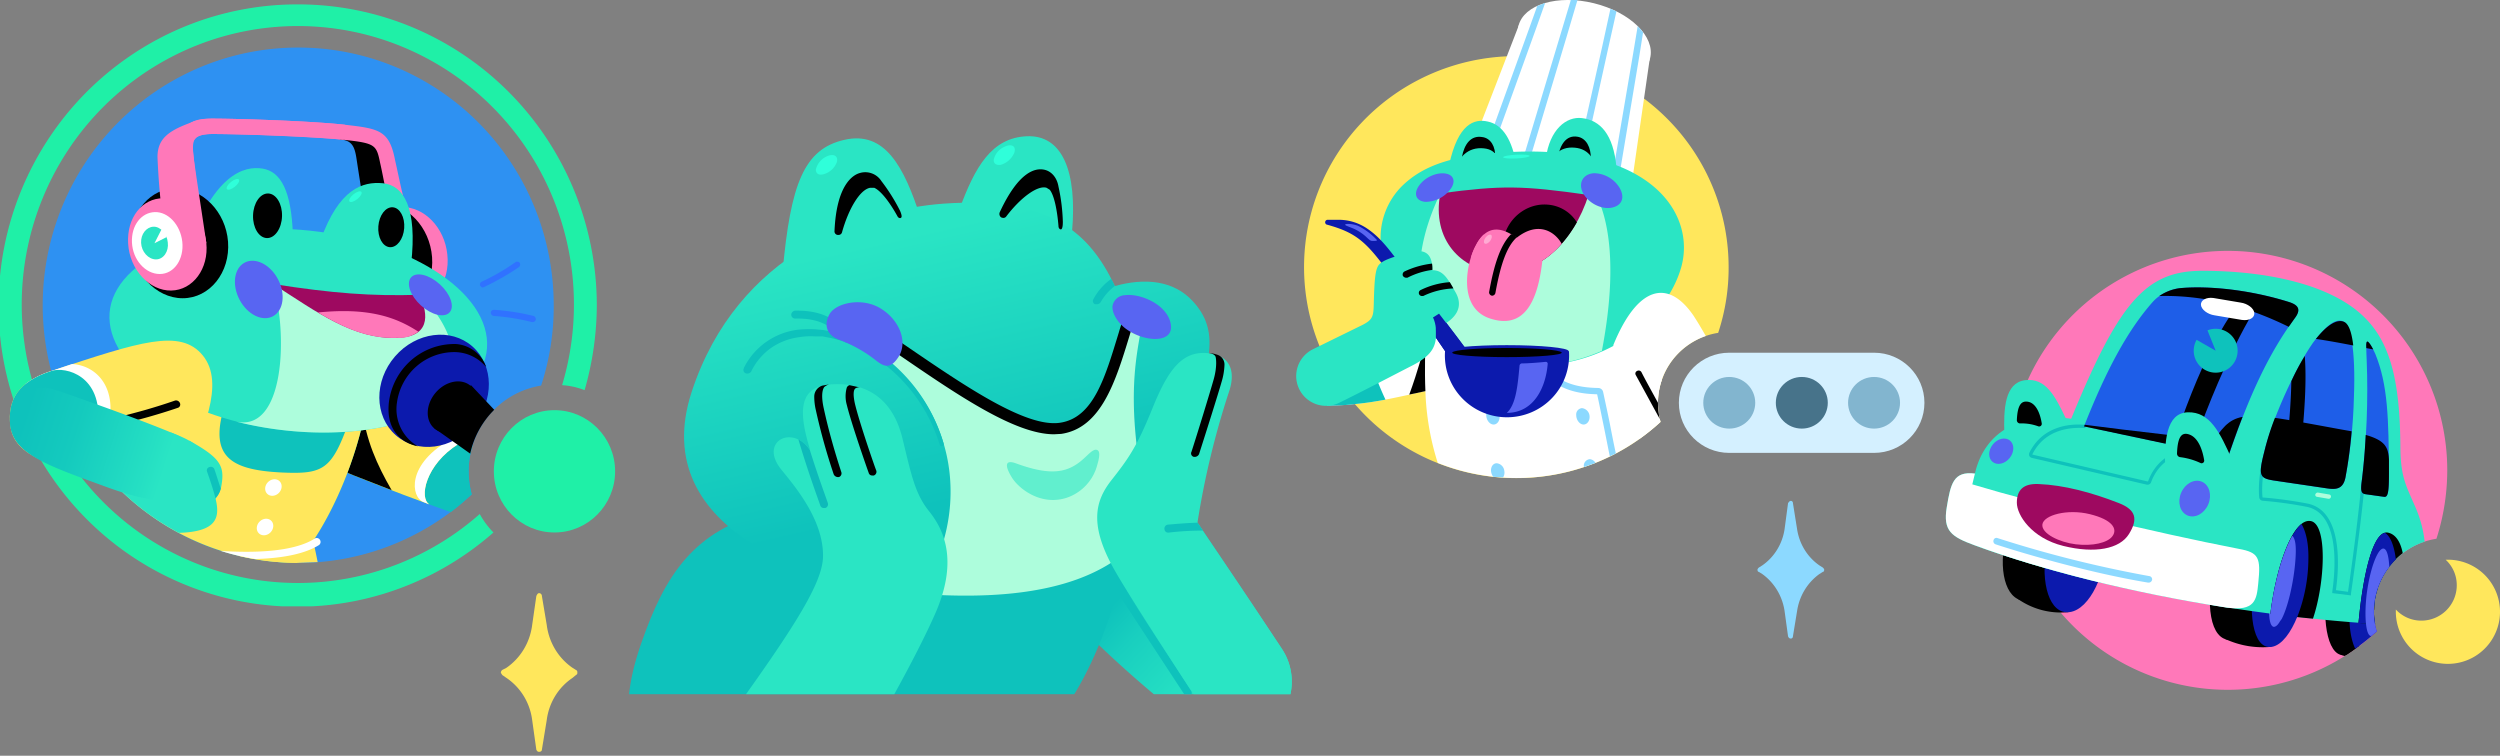 <svg width="569" height="172" fill="none" xmlns="http://www.w3.org/2000/svg">
  <rect width="100%" height="100%" fill="#808080" stroke="none"/>
  <g clip-path="url(#clip0)">
    <path d="M228.707 123.289c13.738 17.679 31.001 33.014 43.835 42.575a13.396 13.396 0 0015.184.632 13.433 13.433 0 005.982-8.529 13.423 13.423 0 00-1.915-10.233c-17.263-25.979-34.706-51.596-34.706-51.596l-28.38 27.151z" fill="url(#paint0_linear)"/>
    <path d="M270.373 158.558a.808.808 0 01-.723-.361l-22.596-34.457a.904.904 0 01-.126-.688.916.916 0 011.663-.304l22.505 34.457a.913.913 0 01-.012 1.016.888.888 0 01-.26.247l-.451.09z" fill="#0EC2BC"/>
    <path d="M178.094 115.892c-17.986 2.977-25.577 12.809-31.091 27.602-6.326 16.688-7.953 31.932 16.63 46.725l21.33-2.977c30.549-.811 61.73-9.02 72.124-64.946l-78.993-6.404z" fill="#0EC2BC"/>
    <path d="M178.094 62.221c1.808-20.566 4.971-28.323 14.1-30.398 9.128-2.074 13.557 5.863 17.443 18.131l-31.543 12.267zM233.678 31.011c-7.953.361-11.749 6.856-15.365 16.778l25.669 5.142c1.265-14.072-2.26-22.28-10.304-21.92z" fill="#2AE5C4"/>
    <path d="M209.727 135.195c48.354 3.338 54.59-17.228 58.657-30.939 5.604-19.033 10.575-27.512 3.163-35.63-4.428-4.871-11.026-5.412-17.804-3.518-5.694-11.997-14.552-20.476-38.954-18.762-18.348 1.353-46.998 11.005-57.392 42.936-10.394 31.932 29.193 44.38 52.33 45.913z" fill="url(#paint1_linear)"/>
    <path d="M259.708 74.85l-1.446-4.15-7.14 20.206-8.496 6.675-12.202-1.443L196.713 75.3l-1.537 2.706a36.604 36.604 0 0110.123 7.216c11.388 10.915 15.997 30.94 3.976 49.972h.452c31.995 2.256 45.552-6.043 52.24-15.875-6.236-26.25-3.434-37.344-2.259-44.47z" fill="#ADFDDC"/>
    <path d="M192.826 78.007a.812.812 0 01-.723-.36c-2.711-3.7-5.965-5.233-11.026-5.142a.91.91 0 01-.667-.2.905.905 0 01-.327-.612.987.987 0 01.903-.992c5.694-.09 9.581 1.714 12.563 5.953a.988.988 0 01-.181 1.263l-.542.09z" fill="#0EC2BC"/>
    <path d="M239.914 98.844c-8.857 0-21.691-8.75-35.248-18.04l-3.977-2.797a1.269 1.269 0 01-.736-.792 1.272 1.272 0 01.147-1.07 1.264 1.264 0 011.945-.213l4.067 2.706c13.467 9.201 27.295 18.672 35.068 17.59 7.772-1.082 10.393-10.554 13.466-20.566.362-1.263.814-2.526 1.175-3.789a1.173 1.173 0 011.122-.914c.174-.004.346.031.505.102a1.264 1.264 0 01.814 1.533c-.362 1.264-.814 2.526-1.175 3.79-3.164 10.373-6.417 21.016-15.546 22.37l-1.627.09z" fill="#000"/>
    <path d="M256.092 67.183c3.345-.451 9.671 2.074 10.394 6.675.723 4.6-6.688 3.969-10.665.631-1.898-1.624-2.711-3.518-2.621-4.78a2.979 2.979 0 012.892-2.526z" fill="#5865F2"/>
    <path d="M204.847 47.97a42.125 42.125 0 00-4.248-6.766 4.347 4.347 0 00-4.971-1.804c-1.536.451-5.242 2.706-5.694 13.17a.796.796 0 00.173.602.803.803 0 00.55.3h.181a.811.811 0 00.813-.632c1.537-5.502 4.158-9.741 6.417-10.102h.904c1.627.721 3.706 3.608 5.242 6.404.271.541.633.541.814.451.18-.09.361-.36-.181-1.623zM241.903 50.495a42.296 42.296 0 00-.994-8.028c-.362-2.165-1.718-3.608-3.435-3.878-1.717-.271-5.513.18-9.942 9.741a.989.989 0 00.362 1.173h.09a.815.815 0 00.994-.18c3.344-4.42 7.231-7.217 9.219-6.585l.723.45c1.085 1.354 1.717 4.962 1.989 8.21 0 .63.361.811.542.811.181 0 .452-.27.452-1.714z" fill="#000"/>
    <path d="M169.327 83.69a15.882 15.882 0 015.095-5.892 15.923 15.923 0 017.287-2.768 26.73 26.73 0 013.796-.09l1.898.18 1.898.361a28.217 28.217 0 017.14 2.616 38.29 38.29 0 0111.462 9.63 38.238 38.238 0 016.886 13.282.454.454 0 01-.066.347.463.463 0 01-.296.194c-.181.09-.452-.09-.542-.271a36.782 36.782 0 00-6.835-12.769 36.86 36.86 0 00-11.241-9.15 26.522 26.522 0 00-6.779-2.435l-1.807-.361h-1.718a15.928 15.928 0 00-3.615.18 14.478 14.478 0 00-6.507 2.526 14.083 14.083 0 00-4.429 5.322 1.085 1.085 0 01-1.265.36.818.818 0 01-.449-.503.816.816 0 01.087-.669v-.09z" fill="#0EC2BC"/>
    <path d="M189.211 87.478c8.948-.54 14.19 4.15 16.178 12.268 1.988 8.118 2.802 12.538 6.056 16.597 3.253 4.059 6.688 10.915 1.626 22.821-4.519 10.464-16.268 31.752-27.294 48.078a15.201 15.201 0 01-12.473 6.495c-2.771 0-5.488-.766-7.85-2.212a14.993 14.993 0 01-5.53-5.985 14.947 14.947 0 011.269-15.617c17.986-24.715 25.849-36.351 26.12-43.026.271-8.479-6.507-16.327-9.49-20.025-2.982-3.698-1.627-6.405.452-7.126 2.079-.722 4.609.361 6.146 2.796-2.35-7.757-3.344-14.613 4.79-15.064z" fill="#2AE5C4"/>
    <path d="M200.508 70.25c4.339 2.706 6.146 7.667 3.977 11.004-2.169 3.338-3.796 1.804-5.784.27a31.12 31.12 0 00-7.592-4.148c-2.983-.993-3.706-3.518-2.26-5.954 1.447-2.435 7.321-3.879 11.659-1.172z" fill="#5865F2"/>
    <path d="M291.793 147.734c-6.688-10.193-13.467-20.206-19.251-28.775a189.062 189.062 0 017.14-29.677c1.627-4.69.452-8.569-5.152-8.93-5.604-.36-8.767 3.97-12.292 12.719-3.525 8.75-5.603 11.546-9.219 16.146-3.615 4.6-5.513 10.103 1.085 21.288 3.796 6.585 15.365 24.174 24.403 37.885 3.2.456 6.459-.213 9.219-1.894a13.433 13.433 0 005.982-8.529 13.423 13.423 0 00-1.915-10.233z" fill="#2AE5C4"/>
    <path d="M188.759 87.478l-1.536.27a2.619 2.619 0 00-1.898 2.527 13.31 13.31 0 00.361 3.066c1.09 4.941 2.447 9.819 4.067 14.613a1.085 1.085 0 00.904.632h.271a.898.898 0 00.519-.473.888.888 0 00.023-.7c-1.265-3.879-2.801-9.02-3.976-14.432-.543-2.436-.452-4.06.09-4.871a2.892 2.892 0 011.175-.632z" fill="#000"/>
    <path d="M186.68 114.99a.815.815 0 00.814.631h.361a.887.887 0 00.519-.472.889.889 0 00.024-.7c-.995-2.887-2.35-6.495-4.068-11.997a6.771 6.771 0 00-2.621-2.436c2.17 7.217 3.796 11.637 4.971 14.974z" fill="#0EBABA"/>
    <path d="M197.707 107.593a.808.808 0 00.813.632h.362a.908.908 0 00.601-.82.908.908 0 00-.059-.353c-.09-.09-3.886-11.005-4.881-15.334-.361-1.714-.361-2.977.181-3.338a1.45 1.45 0 011.085-.18l-2.441-.541a.991.991 0 00-.632.54 7.197 7.197 0 000 3.97c1.084 4.42 4.79 14.973 4.971 15.424zM271.728 103.985h.271a1.087 1.087 0 00.904-.631c1.537-4.78 4.248-13.35 5.152-16.507.363-1.202.576-2.444.633-3.698a2.35 2.35 0 00-1.447-2.346 7.054 7.054 0 00-2.078-.45c.994.18 1.265.45 1.446.72.181.272.452 2.346-.362 5.233-.813 2.886-3.796 12.628-5.061 16.507a.805.805 0 00.208 1.012.822.822 0 00.334.16z" fill="#000"/>
    <path d="M272.542 118.959c-3.073.09-6.598.451-6.779.451a.907.907 0 00-.592.388.899.899 0 00-.131.694.817.817 0 00.301.55.808.808 0 00.603.172h.09a64.89 64.89 0 017.683-.451h.09l-1.265-1.804zM253.743 65.108l-.814-1.624a13.086 13.086 0 00-4.067 4.6.8.8 0 00-.087.669.812.812 0 00.449.504h.451a1.089 1.089 0 00.814-.45 12.36 12.36 0 013.344-3.79l-.09.091z" fill="#0EC2BC"/>
    <path opacity=".58" d="M249.766 105.699a10.738 10.738 0 01-6.688 7.487c-5.965 2.165-11.207-1.894-12.834-4.6-1.627-2.706-1.446-3.969.903-3.157 8.315 3.067 12.021 2.074 15.455-.993 1.266-1.172 2.17-2.164 2.893-2.074.723.09.994.902.271 3.337z" fill="#2AE5C4"/>
    <path d="M185.686 38.588c0 .902.633 1.353 1.717 1.083a4.518 4.518 0 003.073-2.796c.362-1.444-.813-1.985-2.35-1.263a4.422 4.422 0 00-2.44 2.976zM226.177 36.333c-.091.903.632 1.354 1.626 1.173a4.795 4.795 0 003.073-2.796c.452-1.534-.723-2.075-2.35-1.263a4.235 4.235 0 00-2.349 2.886z" fill="#2FFFDA"/>
  </g>
  <g clip-path="url(#clip1)">
    <path d="M126.026 69.456a57.708 57.708 0 01-2.864 18.296 19.576 19.576 0 00-11.807 6.7 19.885 19.885 0 00-4.684 12.822c.006 1.773.239 3.539.694 5.252-9.804 9.148-22.431 14.614-35.76 15.478a57.793 57.793 0 01-37.431-10.732c-10.885-7.806-18.774-19.154-22.34-32.135a59.119 59.119 0 012.753-39.15c5.348-12.343 14.746-22.454 26.615-28.633A57.712 57.712 0 0179.76 12.06c13.074 2.753 24.81 9.962 33.235 20.414 8.426 10.452 13.027 23.511 13.031 36.982z" fill="#2E91F2"/>
    <path d="M107.539 101.408a18.78 18.78 0 00-.868 5.866c.006 1.773.239 3.539.694 5.252-1.562 1.401-3.124 2.801-4.774 4.027-8.679-3.064-19.615-7.179-30.465-11.818l6.25-17.858 29.163 14.531z" fill="#0EC2BC"/>
    <path d="M104.327 101.058l1.042-.7-26.993-13.481-6.25 17.858c8.94 3.764 17.88 7.266 25.605 10.067-2.43-1.401-.868-9.104 6.596-13.744z" fill="#FFE75C"/>
    <path d="M96.429 114.277l1.302.525c-2.43-1.401-.868-9.104 6.596-13.744l1.042-.7-1.736-.876-.434.175c-11.023 5.866-9.634 13.657-6.77 14.62z" fill="#fff"/>
    <path d="M82.368 92.917l-5.207-2.451-5.035 14.269c5.729 2.451 11.544 4.727 17.012 6.828-3.385-5.865-5.815-11.293-6.77-18.646z" fill="#000"/>
    <path d="M15.015 93.88A58.513 58.513 0 0036.36 118.74a57.804 57.804 0 0031.254 9.367c8.332-10.067 13.887-24.861 15.797-36.067 0 0-20.83-8.14-68.394 1.839z" fill="#0EC2BC"/>
    <path d="M79.504 95.718c-3.993 11.205-5.815 12.256-15.45 11.818-12.238-.613-17.011-3.939-12.324-17.07l6.51-1.576c-10.676 0-24.998 1.138-43.224 4.99a58.512 58.512 0 0021.343 24.861 57.804 57.804 0 0031.254 9.367c8.332-10.067 13.887-24.861 15.797-36.067l-3.646-1.05-.26 4.727z" fill="#FFE75C"/>
    <path d="M101.81 57.901c.695 6.303-3.124 11.468-8.419 11.555-5.294.088-10.068-4.99-10.415-11.292-.347-6.303 3.385-10.943 8.506-11.03 5.12-.088 9.721 4.727 10.328 10.767z" fill="#FF78B9"/>
    <path d="M98.338 58.514c.521 7.003-4.079 12.868-10.328 12.868-6.25 0-11.457-5.865-11.717-12.868-.26-7.004 4.426-12.256 10.415-12.256 5.989 0 11.11 5.428 11.63 12.256z" fill="#000"/>
    <path d="M87.663 35.316a7.562 7.562 0 00-1.49-3.533 7.472 7.472 0 00-3.024-2.332l-5.902 2.276c2.865.175 3.472 1.575 3.906 4.464.868 5.69 2.17 13.919 2.777 16.983l6.857-.7-3.124-17.158z" fill="#000"/>
    <path d="M91.482 53.787a1.64 1.64 0 01-1.137-.361 1.666 1.666 0 01-.6-1.04c-.346-1.926-.954-4.727-1.648-7.791-.695-3.064-1.042-5.165-1.563-7.441-.868-4.202-1.041-4.552-8.332-5.34-7.29-.788-23.521-1.313-29.857-1.313-1.997 0-3.212.35-3.82.963-.607.613-.694 1.75-.52 3.677.173 1.925 1.215 11.03 1.91 16.195a1.765 1.765 0 01-.383 1.291 1.739 1.739 0 01-1.18.634 1.636 1.636 0 01-1.276-.325 1.66 1.66 0 01-.633-1.163c-.695-5.165-1.563-13.13-1.823-16.282-.26-3.152-.26-4.64 1.389-6.39 1.649-1.752 3.298-2.102 6.336-2.102 5.728 0 22.393.526 30.204 1.401 7.812.875 10.069 1.313 11.37 8.054.521 2.276 1.042 4.902 1.65 7.44.607 2.54 1.215 5.866 1.649 7.792a1.85 1.85 0 01-.28 1.329c-.259.39-.655.666-1.11.772h-.346z" fill="#FF78B9"/>
    <path d="M87.142 41.706c-4.687-.438-9.981 1.313-14.148 12.868l20.57 5.603c1.476-12.956-1.735-18.033-6.422-18.47z" fill="#2AE5C4"/>
    <path d="M110.837 79.26c-.955 12.431-20.57 20.835-43.745 18.91-23.174-1.927-41.921-13.307-42.182-25.825-.26-12.518 19.268-21.972 43.484-20.047 24.216 1.926 43.398 14.094 42.443 26.963z" fill="#2AE5C4"/>
    <path d="M95.474 67.093l-6.77 5.515-26.559-7.967c3.385 11.03 2.777 34.141-8.68 31.252a82.064 82.064 0 0013.627 2.276c10.416.876 20.05-.35 27.688-3.064 12.672-4.552 10.155-19.609.694-28.012z" fill="#ADFDDC"/>
    <path d="M59.802 38.38c-4.167-.7-11.37 1.05-17.62 19.608l24.476-4.64c-.347-9.804-2.69-14.268-6.856-14.968z" fill="#2AE5C4"/>
    <path d="M95.474 67.093c-10.936.35-19.876-.35-33.329-2.452 10.242 6.566 18.314 12.606 28.295 12.256 8.593-.263 6.423-6.828 5.034-9.804z" fill="#9E0960"/>
    <path d="M107.696 96.777c4.821-5.574 4.747-13.597-.165-17.919-4.913-4.322-12.804-3.308-17.625 2.267-4.821 5.574-4.747 13.597.165 17.919 4.913 4.322 12.804 3.308 17.625-2.267z" fill="#0C1AAD"/>
    <path d="M103.459 80.136a9.48 9.48 0 013.972.914 9.552 9.552 0 013.232 2.5 7.957 7.957 0 00-2.692-3.674 7.858 7.858 0 00-4.251-1.578h-.174a14.94 14.94 0 00-9.97 3.701 15.182 15.182 0 00-5.045 9.43c-.868 7.266 3.819 9.629 6.596 10.154a9.68 9.68 0 01-3.935-4.236 9.792 9.792 0 01-.839-5.743 13.339 13.339 0 014.421-8.213 13.126 13.126 0 018.685-3.255z" fill="#000"/>
    <path d="M62.136 71.978c2.408-1.302 2.91-5.087 1.12-8.453-1.79-3.366-5.192-5.039-7.6-3.737-2.408 1.303-2.91 5.087-1.12 8.453 1.79 3.366 5.192 5.04 7.6 3.737zM102.336 71.092c1.187-1.33.185-4.19-2.237-6.39-2.423-2.2-5.348-2.906-6.535-1.576-1.187 1.329-.185 4.19 2.237 6.39 2.422 2.2 5.348 2.905 6.535 1.576z" fill="#5865F2"/>
    <path d="M51.903 55.012c.521 7.003-4.166 12.868-10.328 12.868-6.163 0-11.544-5.865-11.718-12.868-.173-7.003 4.427-12.168 10.329-12.168 5.902 0 11.197 5.34 11.717 12.168z" fill="#000"/>
    <path d="M37.322 52.036a161.946 161.946 0 01-1.476-16.283c0-4.29 2.604-6.128 8.42-8.14l-1.65 6.477 1.65 17.333-6.944.613z" fill="#FF78B9"/>
    <path d="M46.956 55.275c.607 5.865-3.038 10.767-7.985 10.855-4.947.087-9.46-4.727-9.808-10.68-.347-5.953 3.211-10.33 7.985-10.33 4.774 0 9.2 4.377 9.808 10.155z" fill="#FF78B9"/>
    <path d="M48.345 27c-3.038 0-5.034.7-6.336 2.1-1.302 1.401-1.65 4.29-1.39 6.39.261 2.102 1.13 11.118 1.824 16.283a1.676 1.676 0 00.633 1.163 1.642 1.642 0 001.276.325c.955-.087 1.476 4.29 2.604 2.014-1.302-8.842-2.604-16.983-2.951-20.134-.347-3.152 0-3.064.52-3.677.522-.613 1.823-.963 3.82-.963 6.336 0 22.653.613 29.857 1.313l.347-3.414c-7.811-.875-24.476-1.4-30.204-1.4z" fill="#FF78B9"/>
    <path d="M41.488 55.012c.434 3.94-1.823 7.353-5.121 7.353-3.298 0-6.162-3.239-6.336-7.178-.174-3.94 2.17-6.828 5.208-6.915 3.038-.088 5.815 2.888 6.249 6.74z" fill="#fff"/>
    <path d="M38.19 55.187c.26 2.014-.955 3.852-2.691 3.852-1.736 0-3.298-1.75-3.385-3.764-.087-2.014 1.215-3.59 2.778-3.677 1.562-.087 3.124 1.576 3.298 3.59z" fill="#2AE5C4"/>
    <path d="M36.714 52.298l-1.562 3.064 2.777-1.4v-1.664h-1.215z" fill="#fff"/>
    <path d="M54.334 126.532a57.34 57.34 0 0013.54 1.576l4.426-.175c-.347-1.751-.694-3.502-1.041-4.727l-11.457-.876-5.468 4.202z" fill="#FFE75C"/>
    <path d="M91.995 51.946c.19-2.506-.971-4.64-2.596-4.767-1.625-.126-3.098 1.804-3.289 4.31-.191 2.507.971 4.641 2.596 4.767 1.625.127 3.097-1.803 3.289-4.31zM64.188 49.21c.082-2.803-1.327-5.119-3.147-5.174-1.821-.054-3.364 2.174-3.447 4.977-.082 2.803 1.327 5.12 3.148 5.174 1.82.054 3.364-2.174 3.446-4.977z" fill="#000"/>
    <path d="M72.387 71.12c5.989 3.589 11.63 6.04 18.053 5.777a7.246 7.246 0 004.774-1.4c-5.208-3.415-11.544-5.516-22.827-4.377z" fill="#FF78B9"/>
    <path d="M67.874 1a67.494 67.494 0 00-31.58 7.723A68.143 68.143 0 0011.879 30.35 68.892 68.892 0 00.211 60.938a69.092 69.092 0 003.746 32.555 68.58 68.58 0 0018.303 27.08 67.77 67.77 0 0028.676 15.413 67.4 67.4 0 0032.494.224 67.753 67.753 0 0028.882-15.018 18.811 18.811 0 01-3.124-4.202c-11.4 10.069-26.023 15.644-41.176 15.698-15.153.054-29.815-5.416-41.285-15.403C15.257 107.299 7.75 93.468 5.59 78.341a63.818 63.818 0 019.385-43.376C23.187 22.12 35.724 12.7 50.276 8.44a62.347 62.347 0 0143.895 3.345c13.753 6.417 24.744 17.63 30.948 31.572a63.876 63.876 0 012.816 44.307 16.8 16.8 0 015.121 1.138 70.847 70.847 0 002.778-19.347c-.023-18.164-7.193-35.575-19.936-48.411C103.156 8.21 85.883 1 67.874 1z" fill="#1FF0A7"/>
    <path d="M11.717 84.426c19.963-6.566 29.337-9.805 34.458-3.502 5.12 6.303.087 17.508-4.947 28.275-6.597.876-10.416 1.839-15.624.438-13.54-3.589-22.393-5.515-23.26-12.78-.695-5.778 1.735-9.98 9.373-12.431z" fill="#FFE75C"/>
    <path d="M38.884 98.432s-10.676 6.39-10.762 13.043v.788a59.01 59.01 0 0012.585 9.017c8.506-.263 9.373-3.327 8.419-7.529-2.257-10.329-1.823-12.168-10.242-15.32z" fill="#2AE5C4"/>
    <path d="M43.05 100.27c7.117 3.94 8.072 5.778 7.378 10.067a6.239 6.239 0 01-1.519 3.291 6.149 6.149 0 01-3.081 1.874L43.05 100.27z" fill="#2AE5C4"/>
    <path d="M5.815 87.402l5.468 18.033c1.823.7 3.82 1.313 6.076 2.014 2.604-1.401 5.642-4.202 7.117-9.63 2.517-9.367-2.343-14.619-8.072-14.97l-4.687 1.577a18.6 18.6 0 00-5.902 2.976z" fill="#fff"/>
    <path d="M2.343 96.856c.608 4.465 4.167 6.916 10.069 9.017 5.034-1.926 9.46-4.902 9.894-9.367 1.042-11.03-7.377-13.13-10.589-12.08-7.638 2.45-10.068 6.653-9.374 12.43z" fill="#0EC2BC"/>
    <path d="M26.993 96.594a.863.863 0 01-.868-.613.882.882 0 01.372-.921.864.864 0 01.323-.13 130.7 130.7 0 0013.019-3.764.948.948 0 01.681.087.96.96 0 01.447.526.795.795 0 01-.23.9.78.78 0 01-.29.15 135.639 135.639 0 01-13.28 3.765h-.174zM106.778 96.004c2.301-2.66 2.467-6.31.372-8.154-2.095-1.843-5.658-1.181-7.959 1.478-2.3 2.66-2.466 6.31-.371 8.154 2.095 1.843 5.658 1.181 7.958-1.478z" fill="#000"/>
    <path d="M112.486 93.267a20.18 20.18 0 00-5.468 9.98l-8.159-5.778 8.333-9.804 5.294 5.602z" fill="#000"/>
    <path d="M44.178 110.162a8.458 8.458 0 00-1.619-9.5 8.328 8.328 0 00-2.807-1.88c-4.34-1.838-11.89-4.727-26.125-9.717l-1.476-.438a7.49 7.49 0 00-6.823 1.109 7.6 7.6 0 00-2.286 2.747 7.67 7.67 0 00-.785 3.498c.347 7.441 8.94 10.067 22.045 14.882 9.895 3.589 17.533 4.727 19.877-.701z" fill="url(#paint2_linear)"/>
    <path d="M126.2 121.192c7.621 0 13.8-6.231 13.8-13.919 0-7.687-6.179-13.918-13.8-13.918-7.622 0-13.801 6.231-13.801 13.918 0 7.688 6.179 13.919 13.801 13.919z" fill="#1FF0A7"/>
    <path d="M53.441 42.506c.752-.6 1.167-1.333.93-1.636-.239-.303-1.041-.062-1.792.538-.752.601-1.168 1.334-.93 1.637.239.303 1.04.062 1.792-.539zM81.322 45.313c.751-.6 1.167-1.333.93-1.636-.24-.303-1.041-.062-1.793.539-.751.6-1.167 1.333-.929 1.636.238.303 1.04.062 1.792-.539z" fill="#2FFFDA"/>
    <path d="M109.882 65.43c-.26 0-.434-.176-.607-.438a.705.705 0 01.347-.876 48.085 48.085 0 007.725-4.464.774.774 0 01.954.175.797.797 0 01-.173.963 58.77 58.77 0 01-7.985 4.552l-.261.087zM121.252 73.308h-.173a49.006 49.006 0 00-8.767-1.4.784.784 0 01-.607-.788.701.701 0 01.694-.613 52.26 52.26 0 019.027 1.4c.176.06.324.181.42.342.095.16.131.35.101.534a.791.791 0 01-.695.525z" fill="#3072FF"/>
    <path d="M50.254 111.213c-.52-1.488-.955-2.977-1.475-4.465a.87.87 0 00-.477-.449.857.857 0 00-.652.012.78.78 0 00-.575.726.795.795 0 00.055.324c.694 1.926 1.388 4.027 1.909 6.04a4.821 4.821 0 001.215-2.188z" fill="#0EC2BC"/>
    <path d="M71.606 122.593c-2.865 1.838-8.853 3.589-21.352 2.801a56.443 56.443 0 007.812 1.839c6.51-.175 11.37-1.226 14.494-3.152a.876.876 0 00.382-.558.895.895 0 00-.36-.915.872.872 0 00-.976-.015zM63.434 112.222c.793-.773.896-1.963.23-2.658-.666-.696-1.85-.633-2.642.139-.793.772-.896 1.962-.23 2.658s1.848.633 2.642-.139zM61.527 121.208c.793-.772.896-1.962.23-2.658-.666-.695-1.849-.633-2.642.139-.793.773-.896 1.963-.23 2.658.666.696 1.849.634 2.642-.139z" fill="#fff"/>
  </g>
  <path d="M556.997 107.035a51.198 51.198 0 01-2.46 15.582 16.848 16.848 0 00-14.24 16.625 14.774 14.774 0 00.671 4.473 49.947 49.947 0 01-62.867 4.043 49.955 49.955 0 01-16.825-60.71 49.95 49.95 0 0195.721 19.987z" fill="#FF78B9"/>
  <path d="M541.416 128.954c-.15-6.71-2.461-10.214-5.145-9.17-2.683 1.044-5.442 6.486-6.56 13.345-1.417 8.797.298 17.072 4.398 15.88l2.162-1.492c1.715-1.863 3.132-5.144 4.101-8.797-.001-1.65.276-3.288.82-4.846.221-1.63.296-3.277.224-4.92zM503.99 128.432c1.715-6.933 5.219-12.152 8.275-12.823 3.057-.671 5.666 3.355 5.368 10.587-.373 9.319-4.92 19.234-9.841 19.458-4.92.223-5.889-8.499-3.802-17.222z" fill="#000"/>
  <path d="M534.482 146.623l-1.789 2.386.969.298c1.193-.746 2.311-1.566 3.429-2.386l-2.609-.298z" fill="#000"/>
  <path d="M540.297 139.242a16.786 16.786 0 014.995-11.928c-.596-4.772-2.311-7.157-4.324-6.263-2.013.895-4.622 5.89-5.666 12.525-1.044 6.635-.596 11.183.746 14.091a49.816 49.816 0 004.92-3.952 14.774 14.774 0 01-.671-4.473z" fill="#0C1AAD"/>
  <path d="M506.45 145.43a20.284 20.284 0 0010.512 1.789l-2.162-5.815-2.907-.522-5.443 4.548z" fill="#000"/>
  <path d="M513.384 129.849c1.565-6.71 4.622-11.631 7.231-12.302 2.61-.671 4.846 2.983 4.772 9.618 0 8.871-3.802 19.234-8.276 20.054-4.473.82-5.666-8.35-3.727-17.37z" fill="#0C1AAD"/>
  <path d="M517.111 132.16c.97-5.144 2.535-9.394 3.803-10.214 1.267-.82 1.938 1.789 1.416 6.71-.522 4.92-2.535 12.748-4.324 13.866-1.789 1.119-2.013-4.1-.895-10.362z" fill="#5865F2"/>
  <path d="M456.276 123.363c1.268-6.859 5.219-12.749 9.021-13.644 3.802-.894 6.785 3.653 6.188 10.885-.596 7.232-5.368 15.582-9.99 16.103-4.622.522-6.635-5.889-5.219-13.344z" fill="#000"/>
  <path d="M470.814 139.317a16.999 16.999 0 01-11.63-3.057l4.249-5.293 6.188 1.342 1.193 7.008z" fill="#000"/>
  <path d="M465.745 124.854c1.118-6.561 4.473-11.78 7.679-12.525 3.205-.746 6.113 3.131 6.113 9.841 0 8.2-3.877 16.55-8.499 17.147-4.622.596-6.635-6.635-5.293-14.463z" fill="#0C1AAD"/>
  <path d="M540.297 139.242a11.24 11.24 0 00.298 2.759c-32.877-2.088-67.768-9.319-91.177-17.893-5.294-1.938-7.232-3.28-6.337-8.648.894-5.368 1.491-8.275 6.411-7.679l21.322-11.034c11.258-27.659 17.296-35.114 30.418-35.114 14.314 0 29.597 2.982 37.276 10.96 6.188 6.336 7.753 16.102 7.828 29.597.075 6.709 1.491 8.722 3.579 13.643a26.752 26.752 0 011.938 7.455 16.852 16.852 0 00-11.556 15.954z" fill="#2AE5C4"/>
  <path d="M535.078 135.515l-4.249-.522v-.373c.596-4.1 2.013-17.52-5.666-19.235a89.422 89.422 0 00-10.214-1.416.897.897 0 01-.745-.671c-.299-3.231.223-7.256 1.565-12.078.075-.223.298-.372.448-.298a.452.452 0 01.298.448c-1.342 4.771-1.864 8.722-1.566 11.853 3.479.273 6.939.746 10.363 1.417 8.126 1.789 7.008 15.06 6.337 19.682l2.758.373c1.044-7.232 2.386-17.297 3.132-25.497a.519.519 0 01.447-.299c.149 0 .298.224.298.373-.745 8.35-2.162 18.638-3.206 25.87v.373z" fill="#0EC2BC"/>
  <path d="M509.06 105.023l-1.79 33.325c-21.023-3.281-41.003-8.201-56.361-13.718l-.448-.149c-4.696-1.939-3.131-7.232-.969-16.7s10.214-14.09 22.068-12.45a160.893 160.893 0 0137.5 9.692z" fill="#2AE5C4"/>
  <path d="M488.781 110.316h-.149l-26.242-6.114a.964.964 0 01-.522-.447 1.042 1.042 0 010-.671c3.131-6.411 9.766-6.635 12.45-6.411a.444.444 0 01.373.447c0 .224-.224.373-.373.298-2.609-.149-8.797 0-11.779 6.039l26.242 6.113c.075 0 .15 0 .15-.074 1.416-3.952 4.771-6.71 8.499-6.934a.373.373 0 010 .746c-3.43.224-6.487 2.758-7.828 6.411a.823.823 0 01-.821.597z" fill="#0EC2BC"/>
  <path d="M513.98 132.756c-.373 3.728-.671 6.486-7.306 5.517-21.471-3.355-41.824-8.499-57.256-14.165-5.294-1.938-7.232-3.28-6.337-8.648.894-5.368 1.491-8.275 6.411-7.679l-.596 2.46c15.656 4.697 41.078 10.885 60.686 14.687 4.547.82 4.995 2.013 4.398 7.828z" fill="#fff"/>
  <path d="M463.955 110.167c-3.504-.149-4.92 1.416-4.92 4.249 0 2.833 3.355 8.052 10.586 9.841 7.232 1.789 12.823.671 14.911-2.684 2.087-3.355 1.715-5.517-2.311-7.082-6.114-2.386-12.451-4.101-18.266-4.324z" fill="#9E0960"/>
  <path d="M521.137 68.79c-8.946-2.833-18.414-3.802-24.975-3.206a9.84 9.84 0 00-6.262 3.206c-5.443 6.188-10.289 14.836-15.582 28.255 10.661 2.162 26.541 5.666 32.803 7.008 4.772-14.09 9.394-23.856 15.209-31.684 1.566-2.088.522-2.983-1.193-3.579z" fill="#1E5EE8"/>
  <path d="M503.99 100.177s-20.129-2.237-29.523-3.504c0 .149-.074.223-.149.372l27.734 5.89 1.938-2.758z" fill="#000"/>
  <path d="M506.599 105.395c1.342-3.802 2.535-7.306 3.803-10.512-3.281.597-4.846 2.684-7.381 6.71l-1.417 2.535 4.995 1.267zM508.836 70.057c-8.872 12.078-15.656 35.562-15.656 35.562l4.25 1.193c8.051-24.752 16.401-37.425 16.401-37.425l-4.995.67z" fill="#000"/>
  <path d="M521.137 68.79c-8.946-2.833-18.414-3.802-24.975-3.206a10.662 10.662 0 00-4.697 1.79c12.078-.299 22.142 3.429 29.449 7.008l1.416-2.013c1.566-2.088.522-2.983-1.193-3.579z" fill="#000"/>
  <path d="M533.811 108.75c-.671 3.131-2.833 2.61-5.293 2.237l-11.108-1.64c-3.206-.522-3.43-1.193-2.013-6.71 1.938-8.052 8.051-20.95 11.704-25.497 3.653-4.548 5.368-4.548 6.561-3.802 1.193.745 2.535 5.815 2.087 17.147-.151 6.13-.799 12.239-1.938 18.265zM538.657 81.911c.364 9.21-.01 18.435-1.118 27.585-.298 2.162-.149 2.833.82 2.982l4.249.596c.895.149 1.119-1.043 1.119-5.367-.075-12.45-.224-20.13-3.132-27.212-.596-1.342-1.416-2.759-1.789-2.759s-.223 2.237-.149 4.175z" fill="#1E5EE8"/>
  <path d="M513.085 71.25c.075 1.118-1.192 1.79-2.833 1.566l-6.187-1.044c-1.641-.224-3.057-1.342-3.132-2.386-.074-1.043 1.193-1.789 2.833-1.565l6.188 1.044c1.64.223 3.057 1.342 3.131 2.385z" fill="#fff"/>
  <path d="M504.288 84.819a4.995 4.995 0 100-9.99 4.995 4.995 0 000 9.99z" fill="#0EC2BC"/>
  <path d="M470.218 95.33c-2.535-5.367-4.697-9.393-9.319-8.796-4.622.596-4.921 6.56-4.697 12.375.224 5.815 14.016-3.578 14.016-3.578zM508.016 104.65c-2.758-6.263-5.07-10.96-10.065-10.81-4.995.149-5.367 6.635-5.144 13.195.224 6.561 15.209-2.385 15.209-2.385z" fill="#2AE5C4"/>
  <path d="M457.402 104.241c1.086-1.346 1.109-3.129.051-3.982-1.057-.853-2.795-.454-3.881.892-1.086 1.346-1.109 3.128-.051 3.982 1.057.853 2.795.454 3.881-.892zM502.6 114.789c.901-2.122.249-4.43-1.457-5.154-1.705-.724-3.818.41-4.719 2.532-.901 2.123-.249 4.43 1.457 5.154 1.705.724 3.818-.41 4.719-2.532z" fill="#5865F2"/>
  <path d="M459.706 96.374c1.447-.059 2.891.17 4.249.672a.598.598 0 00.746-.672c-.447-2.832-1.566-4.622-3.057-4.92-1.491-.298-2.46.522-2.609 4.175a.745.745 0 00.671.745zM496.237 104.053c1.602.2 3.162.653 4.622 1.342a.591.591 0 00.576-.07.6.6 0 00.244-.526c-.522-3.206-1.715-5.293-3.355-5.89-1.64-.596-2.684.224-2.833 4.25a.826.826 0 00.186.602.817.817 0 00.56.292zM538.433 98.984c-.149 3.28-.447 6.859-.894 10.512-.298 2.162-.149 2.833.82 2.982l4.249.596c.895.149 1.119-1.044 1.119-5.368v-3.056c-.149-2.908-.895-4.399-5.294-5.666zM517.41 109.347l11.108 1.64c2.46.373 4.622.894 5.293-2.237a103.037 103.037 0 001.417-10.586l-2.535-.448c-6.486-1.192-11.258-2.087-14.911-2.609a57.347 57.347 0 00-2.385 7.53c-1.417 5.517-1.193 6.188 2.013 6.71z" fill="#000"/>
  <path d="M523.821 100.624c.671-6.71 1.193-13.867.746-19.607a51.059 51.059 0 00-3.057 5.74c-.075 4.026-.373 8.35-.895 13.42l3.206.447z" fill="#000"/>
  <path d="M499.592 77.14l4.696 2.684-2.013-4.995a5.438 5.438 0 00-2.683 2.31z" fill="#1E5EE8"/>
  <path d="M538.806 77.736c-.224 0-.298.597-.224 1.491l1.566.299c-.522-.97-1.044-1.79-1.342-1.79zM546.858 125.897c-.596-3.131-2.013-4.473-3.504-4.696-3.206-.373-5.517 9.393-6.561 20.576l3.803.298a18.322 18.322 0 01-.299-2.833 16.842 16.842 0 016.561-13.345zM526.43 140.808c2.759-8.126 3.355-21.546-.521-22.217-3.877-.671-7.754 9.617-9.17 21.099 3.205.447 6.411.82 9.691 1.118zM527.101 77.14c2.61.373 5.816.97 8.499 1.491-.372-3.131-1.043-4.771-1.938-5.293-.895-.522-2.982-.671-6.561 3.802z" fill="#000"/>
  <path d="M540.297 139.242a16.786 16.786 0 014.995-11.928c-.372-3.131-1.267-5.293-2.46-6.039-2.907.522-5.069 9.841-6.039 20.502l3.803.298a18.322 18.322 0 01-.299-2.833zM522.852 140.435a36.91 36.91 0 002.535-13.27c.074-3.579-.597-6.263-1.566-7.903-3.057 2.535-5.964 11.108-7.082 20.427 2.162 1.492 3.802 1.492 6.113.746z" fill="#0C1AAD"/>
  <path d="M519.348 140.808c1.342-2.609 2.535-7.679 2.982-12.152.447-4.473.075-6.039-.596-6.71-2.237 3.877-4.101 10.587-4.995 17.744.298 1.938 2.162 2.012 2.609 1.118zM542.012 125.003c-1.193.82-2.609 4.846-3.28 9.691-.671 4.846-.373 10.14.969 10.065l1.267-1.044a14.774 14.774 0 01-.671-4.473 16.773 16.773 0 013.504-10.214c-.149-3.131-.82-4.696-1.789-4.025z" fill="#5865F2"/>
  <path d="M529.934 113.521l-2.609-.447a.45.45 0 01-.373-.447.598.598 0 01.597-.522l2.609.447a.448.448 0 01.373.448.522.522 0 01-.597.521z" fill="#ADFDDC"/>
  <path d="M480.804 122.02c-1.118 1.566-4.622 2.312-8.35 1.864-3.727-.447-7.902-2.46-7.604-4.547.298-2.088 5.666-3.579 10.81-2.312 5.144 1.268 6.337 3.355 5.144 4.995z" fill="#FF78B9"/>
  <path d="M489.08 132.607h-.149c-13.494-2.237-28.629-6.71-34.742-8.723a.746.746 0 01-.447-.969.671.671 0 01.894-.447 268.452 268.452 0 0034.518 8.648.75.75 0 01.507.27.742.742 0 01.164.55.818.818 0 01-.745.671z" fill="#8CD9FF"/>
  <path d="M569 139.242a11.854 11.854 0 01-23.708 0v-.522a7.82 7.82 0 005.815 2.535 8.052 8.052 0 008.052-8.052 7.834 7.834 0 00-2.535-5.815h.522A11.854 11.854 0 01569 139.242z" fill="#FFE75C"/>
  <g clip-path="url(#clip2)">
    <path d="M426.534 80.277h-32.956c-6.332 0-11.466 5.103-11.466 11.397v.007c0 6.294 5.134 11.396 11.466 11.396h32.956c6.332 0 11.466-5.102 11.466-11.396v-.007c0-6.294-5.134-11.397-11.466-11.397z" fill="#D4F0FF"/>
    <path d="M393.579 97.551c3.265 0 5.913-2.631 5.913-5.877s-2.648-5.878-5.913-5.878c-3.266 0-5.914 2.632-5.914 5.878s2.648 5.877 5.914 5.877z" fill="#82B5CF"/>
    <path d="M410.092 97.551c3.266 0 5.913-2.631 5.913-5.877s-2.647-5.878-5.913-5.878c-3.266 0-5.913 2.632-5.913 5.878s2.647 5.877 5.913 5.877z" fill="#47738A"/>
    <path d="M426.534 97.551c3.266 0 5.914-2.631 5.914-5.877s-2.648-5.878-5.914-5.878c-3.266 0-5.913 2.632-5.913 5.878s2.647 5.877 5.913 5.877z" fill="#82B5CF"/>
    <path d="M393.434 60.781a46.902 46.902 0 01-2.379 14.98 16.253 16.253 0 00-9.804 5.445 16.075 16.075 0 00-3.898 10.468c.005 1.476.199 2.945.577 4.372a48.465 48.465 0 01-29.711 12.673 48.527 48.527 0 01-31.099-8.787 48.027 48.027 0 01-18.562-26.312 47.748 47.748 0 012.288-32.055 48.143 48.143 0 0122.112-23.444 48.578 48.578 0 0132.036-4.335 48.363 48.363 0 0127.614 16.715 47.843 47.843 0 0110.826 30.28z" fill="#FFE75C"/>
    <path d="M377.353 91.674c.005 1.476.199 2.945.577 4.372A48.347 48.347 0 01353.94 108a48.524 48.524 0 01-26.705-2.636 60.014 60.014 0 01-2.813-16.342c-5.624 1.218-10.672 2.437-16.009 2.938-2.131.231-4.274.35-6.418.359l3.245-4.444 13.63-18.564h54.301l5.048 17.202a15.53 15.53 0 00-.866 5.16z" fill="#fff"/>
    <path d="M324.422 78.127s-1.802 6.666-3.677 11.683l3.677-.788c-.216-4.73 0-10.895 0-10.895z" fill="#000"/>
    <path d="M338.268 94.47c0 1.074.721 2.078 1.587 2.15.865.071 1.586-.86 1.442-2.008a1.931 1.931 0 00-.56-1.164 1.951 1.951 0 00-1.171-.556 1.444 1.444 0 00-1.245 1.017 1.416 1.416 0 00-.053.56zM366.392 96.404c-.505-2.508-1.01-4.802-1.514-7.167a1.15 1.15 0 00-1.082-.932c-4.327-.072-10.312-.932-12.692-6.81a.711.711 0 00-.377-.41.728.728 0 00-.56-.02.712.712 0 00-.361.932c2.957 7.311 10.817 7.67 13.702 7.742.504 2.293.937 4.515 1.442 6.952.505 2.437.937 4.731 1.442 7.168l1.37-.645c-.505-2.366-.937-4.588-1.37-6.81z" fill="#8CD9FF"/>
    <path d="M305.24 87.875l-3.245 4.444c2.145.027 4.29-.092 6.418-.359 2.38-.215 4.616-.573 6.923-1.003a68.327 68.327 0 01-4.11-11.181l-5.986 8.099z" fill="#0EC2BC"/>
    <path d="M375.478 13.403l-29.783-7.669-12.98 33.544 37.643 9.677 5.12-35.552z" fill="#fff"/>
    <path d="M375.565 13.258c1.215-4.88-4.507-10.485-12.78-12.52-8.273-2.036-15.965.27-17.18 5.151-1.215 4.88 4.506 10.486 12.78 12.521 8.273 2.035 15.965-.271 17.18-5.152z" fill="#fff"/>
    <path d="M349.517 6.738l-10.24 28.383-1.442-.43 10.24-28.312 1.803-5.017 1.803-.717-2.164 6.093zM373.963 7.383l-.865 5.447-4.976 29.746-1.514-.43 5.048-29.674 1.082-6.523c.446.444.856.924 1.225 1.434zM347.859 37.343l-1.442-.43 8.653-28.742L357.522 0h1.514l-2.524 8.53-8.653 28.813zM367.906 2.58l-1.875 8.386-6.49 29.388-1.442-.359 6.562-29.387 1.875-8.601 1.37.573z" fill="#8CD9FF"/>
    <path d="M338.628 27.667c-3.101-.717-6.778.502-8.797 9.82h15.288c-.938-5.52-3.029-9.103-6.491-9.82z" fill="#2AE5C4"/>
    <path d="M337.258 31.18c-2.38-.36-3.966 1.433-4.543 4.658h7.572c.144-2.365-.938-4.444-3.029-4.659z" fill="#000"/>
    <path d="M337.691 33.76c-3.534-.359-5.913 2.006-6.634 5.519h9.663c.937-2.58.144-5.233-3.029-5.52zM360.046 26.879c-3.534-.43-7.356 2.58-8.221 9.246l16.081 1.935c-.721-7.526-3.678-10.68-7.86-11.181z" fill="#2AE5C4"/>
    <path d="M358.964 31.108c-2.379-.359-3.894 1.576-4.471 5.017h7.572c.072-2.509-1.009-4.73-3.101-5.017z" fill="#000"/>
    <path d="M358.459 33.616c-3.605-.358-5.697 2.007-5.913 5.806l10.529-.143c.216-2.724-1.371-5.376-4.616-5.663z" fill="#2AE5C4"/>
    <path d="M344.974 34.548c-13.341.502-20.841 2.724-26.105 8.028a16.679 16.679 0 00-4.205 7.715 16.603 16.603 0 00.311 8.77c3.389 11.325 12.836 23.295 31.658 24.155 18.821.86 32.595-10.536 35.984-22.291 3.389-11.755-6.13-27.524-37.643-26.377z" fill="#2AE5C4"/>
    <path d="M343.604 44.583l-15.793-.574c-6.562 13.762-5.624 24.227-1.009 32.541 4.976 3.727 11.466 6.308 19.831 6.666a39.436 39.436 0 0017.956-3.369c3.894-20.284 1.082-30.82-1.298-35.408l-19.687.144z" fill="#ADFDDC"/>
    <path d="M361.56 44.367c-15.144-2.15-19.687-2.221-33.749-.358-2.019 10.68 4.904 17.274 12.692 17.99 9.663.86 17.596-6.88 21.057-17.632z" fill="#9E0960"/>
    <path d="M330.263 42.862a7.124 7.124 0 01-2.507 2.238 7.176 7.176 0 01-3.262.844c-2.235-.143-2.884-1.863-1.442-3.799 1.442-1.935 4.038-2.938 5.913-2.652 1.875.287 2.38 1.72 1.298 3.37zM360.19 43.722c1.154 2.437 4.327 4.086 6.779 3.513 2.452-.574 2.812-2.58 1.586-4.588a6.9 6.9 0 00-2.471-2.342 6.955 6.955 0 00-3.298-.883c-2.307.143-3.605 2.007-2.596 4.3z" fill="#5865F2"/>
    <path d="M358.892 50.603a8.484 8.484 0 00-2.766-2.772 8.544 8.544 0 00-3.724-1.242c-5.048-.501-9.735 3.37-10.312 8.602a9 9 0 001.875 6.738c6.201-.79 11.393-5.09 14.927-11.326z" fill="#000"/>
    <path d="M328.893 79.919a13.992 13.992 0 003.754 10.575 14.122 14.122 0 004.703 3.309 14.207 14.207 0 0011.283 0 14.122 14.122 0 004.703-3.309 13.992 13.992 0 003.754-10.576h-28.197z" fill="#0C1AAD"/>
    <path d="M317.067 57.986c-2.092-2.724-3.822-4.587-5.986-6.02a11.517 11.517 0 00-6.778-1.936h-2.236a.575.575 0 00-.396.83.572.572 0 00.252.245c5.264 1.434 7.86 3.01 11.322 7.24 3.461 4.228 11.321 15.051 17.451 24.226l5.697.573c-6.779-9.461-14.928-19.496-19.326-25.158z" fill="#0C1AAD"/>
    <path d="M295.649 88.448a6.743 6.743 0 001.587 2.16 6.787 6.787 0 002.307 1.375 6.82 6.82 0 005.264-.31c6.13-3.01 13.341-6.808 16.586-8.457 4.904-2.509 5.697-4.73 5.409-8.458 5.192-2.222 6.202-5.232 4.471-8.243-1.731-3.01-2.74-5.017-5.264-5.017 0-4.014-1.731-5.376-7.068-3.584-2.523.86-4.038 1.29-4.975 2.222-.938.932-1.154 3.226-1.298 9.175-.072 2.723-.289 3.44-2.452 4.587l-11.394 5.59a6.824 6.824 0 00-3.418 3.84 6.772 6.772 0 00.245 5.12z" fill="#2AE5C4"/>
    <path d="M377.353 91.674a16.75 16.75 0 00.577 4.3 50.363 50.363 0 01-4.832 3.942l-5.913-21.359c5.408-13.26 12.331-15.339 18.245-6.737.937 1.433 1.874 3.01 2.812 4.659a16.22 16.22 0 00-7.88 5.873 16.064 16.064 0 00-3.009 9.322z" fill="#fff"/>
    <path d="M345.191 54.115c-4.038-2.867-6.995-2.508-9.231 1.649a12.586 12.586 0 00-1.153 2.795 12.8 12.8 0 007.571 3.154c.959.108 1.927.108 2.885 0a18.408 18.408 0 0010.168-6.236c-1.442-2.652-5.264-5.304-10.24-1.361z" fill="#FF78B9"/>
    <path d="M339.061 72.465c-7.283-2.437-5.409-12.544-3.101-16.701a7.751 7.751 0 011.731-2.365l5.913 2.508 7.86-1.72a33.203 33.203 0 01-.288 3.727c-1.01 11.827-4.832 16.987-12.115 14.55z" fill="#FF78B9"/>
    <path d="M345.19 54.115l-.504-.501c-.217-.144-.649-.359-.794-.287-2.235 2.294-3.749 6.308-4.975 13.188a.794.794 0 00.649.788h.072a.794.794 0 00.721-.644c1.226-6.81 2.668-10.608 4.831-12.615v.072z" fill="#000"/>
    <path d="M330.696 82.643l5.697.573c-2.884-3.942-5.913-8.028-8.87-11.827l-1.37.86c.369.79.589 1.64.649 2.51v2.078c1.298 1.935 2.668 3.87 3.894 5.806z" fill="#0C1AAD"/>
    <path d="M377.786 95.4l-5.481-10.034a.646.646 0 01.066-.77.651.651 0 01.223-.162.719.719 0 01.825.062.704.704 0 01.184.225c.866 1.72 2.308 4.3 3.75 6.953a15.968 15.968 0 00.433 3.727z" fill="#000"/>
    <path d="M358.748 94.47c0 1.074.721 2.078 1.586 2.15.866.071 1.587-.86 1.442-2.008a1.93 1.93 0 00-.559-1.164 1.951 1.951 0 00-1.171-.556 1.454 1.454 0 00-.98.52 1.433 1.433 0 00-.318 1.057zM340.648 105.436c-.721 0-1.298.645-1.298 1.648.024.517.199 1.015.504 1.434l2.236.143c.293-.444.396-.985.288-1.505a1.93 1.93 0 00-.559-1.164 1.947 1.947 0 00-1.171-.556zM361.848 104.504a1.516 1.516 0 00-1.312 1.061c-.058.19-.078.39-.058.587 0 .072.072.072.072.144l2.596-.932a1.724 1.724 0 00-1.298-.86z" fill="#8CD9FF"/>
    <path d="M325.936 59.993a20.06 20.06 0 00-6.273 1.792.79.79 0 00-.361 1.003.933.933 0 00.721.43h.289a17.378 17.378 0 015.696-1.792 9.039 9.039 0 00-.072-1.433zM330.768 65.584l-.793-1.362a17.9 17.9 0 00-6.635 1.792.717.717 0 00-.36.931.717.717 0 00.649.43h.288a17.248 17.248 0 016.851-1.72v-.071z" fill="#000"/>
    <path d="M345.159 36.067c1.671-.084 3.015-.345 3.003-.582-.012-.237-1.376-.361-3.047-.277-1.67.084-3.015.345-3.003.582.012.237 1.377.361 3.047.277z" fill="#2FFFDA"/>
    <path d="M339.156 54.835c.409-.536.509-1.145.224-1.36-.286-.216-.849.044-1.258.58-.41.536-.51 1.145-.224 1.36.285.216.848-.044 1.258-.58z" fill="#FFABD3"/>
    <path d="M306.898 50.962c-.504 0-.793.071-.721.215.072.143.289.215 1.37.645a10.456 10.456 0 013.678 2.365c.793.717.793.645 1.587.645.793 0 .577-.215.432-.358a14.698 14.698 0 00-4.182-3.082 6.526 6.526 0 00-2.164-.43z" fill="#5865F2"/>
    <path d="M342.955 81.28c7.766 0 14.062-.609 14.062-1.361s-6.296-1.362-14.062-1.362c-7.766 0-14.062.61-14.062 1.362 0 .752 6.296 1.362 14.062 1.362z" fill="#0C1AAD"/>
    <path d="M330.551 80.206c-.432.573 5.12 1.075 12.404 1.075 7.283 0 12.908-.502 12.475-1.075-.432-.574-5.985-1.004-12.475-1.004-6.49 0-12.043.43-12.404 1.004z" fill="#000"/>
    <path d="M351.825 82.356c-2.163.215-4.182.358-5.48.358a.576.576 0 00-.505.574c-.433 4.802-.866 8.816-2.885 10.68 6.13 0 8.87-5.735 9.303-11.182a.43.43 0 00-.433-.43z" fill="#5865F2"/>
  </g>
  <path d="M130.296 151.987c-3.212-2.21-5.347-5.756-5.854-9.73l-1.107-6.597c0-.363-.285-.66-.633-.66-.317 0-.475.33-.633.66l-.949 6.597c-.507 3.974-2.642 7.52-5.854 9.73l-.95.495a.803.803 0 00-.316.66l.316.494.95.66c3.196 2.144 5.347 5.641 5.854 9.566l.949 6.762c.158.329.316.494.633.494.316 0 .633-.165.633-.494l1.107-6.762c.507-3.925 2.658-7.422 5.854-9.566l.791-.66c.317-.164.317-.329.317-.494 0-.33 0-.495-.317-.66l-.791-.495z" fill="#FFE75C"/>
  <path d="M414.081 128.678c-2.721-1.896-4.556-4.881-5.063-8.246l-.949-5.937a.476.476 0 00-.475-.495c-.316 0-.474.33-.632.495l-.792 5.937c-.506 3.365-2.341 6.35-5.062 8.246l-.792.495c-.158.165-.316.33-.316.495 0 .33.158.495.316.495l.792.494c2.721 1.963 4.556 4.998 5.062 8.412l.792 5.772c.158.33.316.495.632.495a.477.477 0 00.475-.495l.949-5.772c.507-3.414 2.342-6.449 5.063-8.412l.791-.494c.159 0 .317-.165.317-.495 0-.165-.158-.33-.317-.495l-.791-.495z" fill="#8CD9FF"/>
  <defs>
    <linearGradient id="paint0_linear" x1="288.991" y1="154.454" x2="251.299" y2="119.201" gradientUnits="userSpaceOnUse">
      <stop offset=".04" stop-color="#2AE5C4"/>
      <stop offset=".27" stop-color="#25DFC3"/>
      <stop offset=".56" stop-color="#19CFBF"/>
      <stop offset=".73" stop-color="#0EC2BC"/>
    </linearGradient>
    <linearGradient id="paint1_linear" x1="207.224" y1="53.264" x2="222.495" y2="119.883" gradientUnits="userSpaceOnUse">
      <stop stop-color="#2AE5C4"/>
      <stop offset=".9" stop-color="#0EC2BC"/>
    </linearGradient>
    <linearGradient id="paint2_linear" x1="42.096" y1="107.609" x2="5.145" y2="95.647" gradientUnits="userSpaceOnUse">
      <stop offset=".12" stop-color="#2AE5C4"/>
      <stop offset=".23" stop-color="#25DFC3"/>
      <stop offset=".69" stop-color="#14CABE"/>
      <stop offset="1" stop-color="#0EC2BC"/>
    </linearGradient>
    <clipPath id="clip0">
      <path fill="#fff" transform="translate(143 31)" d="M0 0h151v127H0z"/>
    </clipPath>
    <clipPath id="clip1">
      <path fill="#fff" transform="translate(0 1)" d="M0 0h140v137H0z"/>
    </clipPath>
    <clipPath id="clip2">
      <path fill="#fff" transform="translate(295)" d="M0 0h143v108.804H0z"/>
    </clipPath>
  </defs>
</svg>

